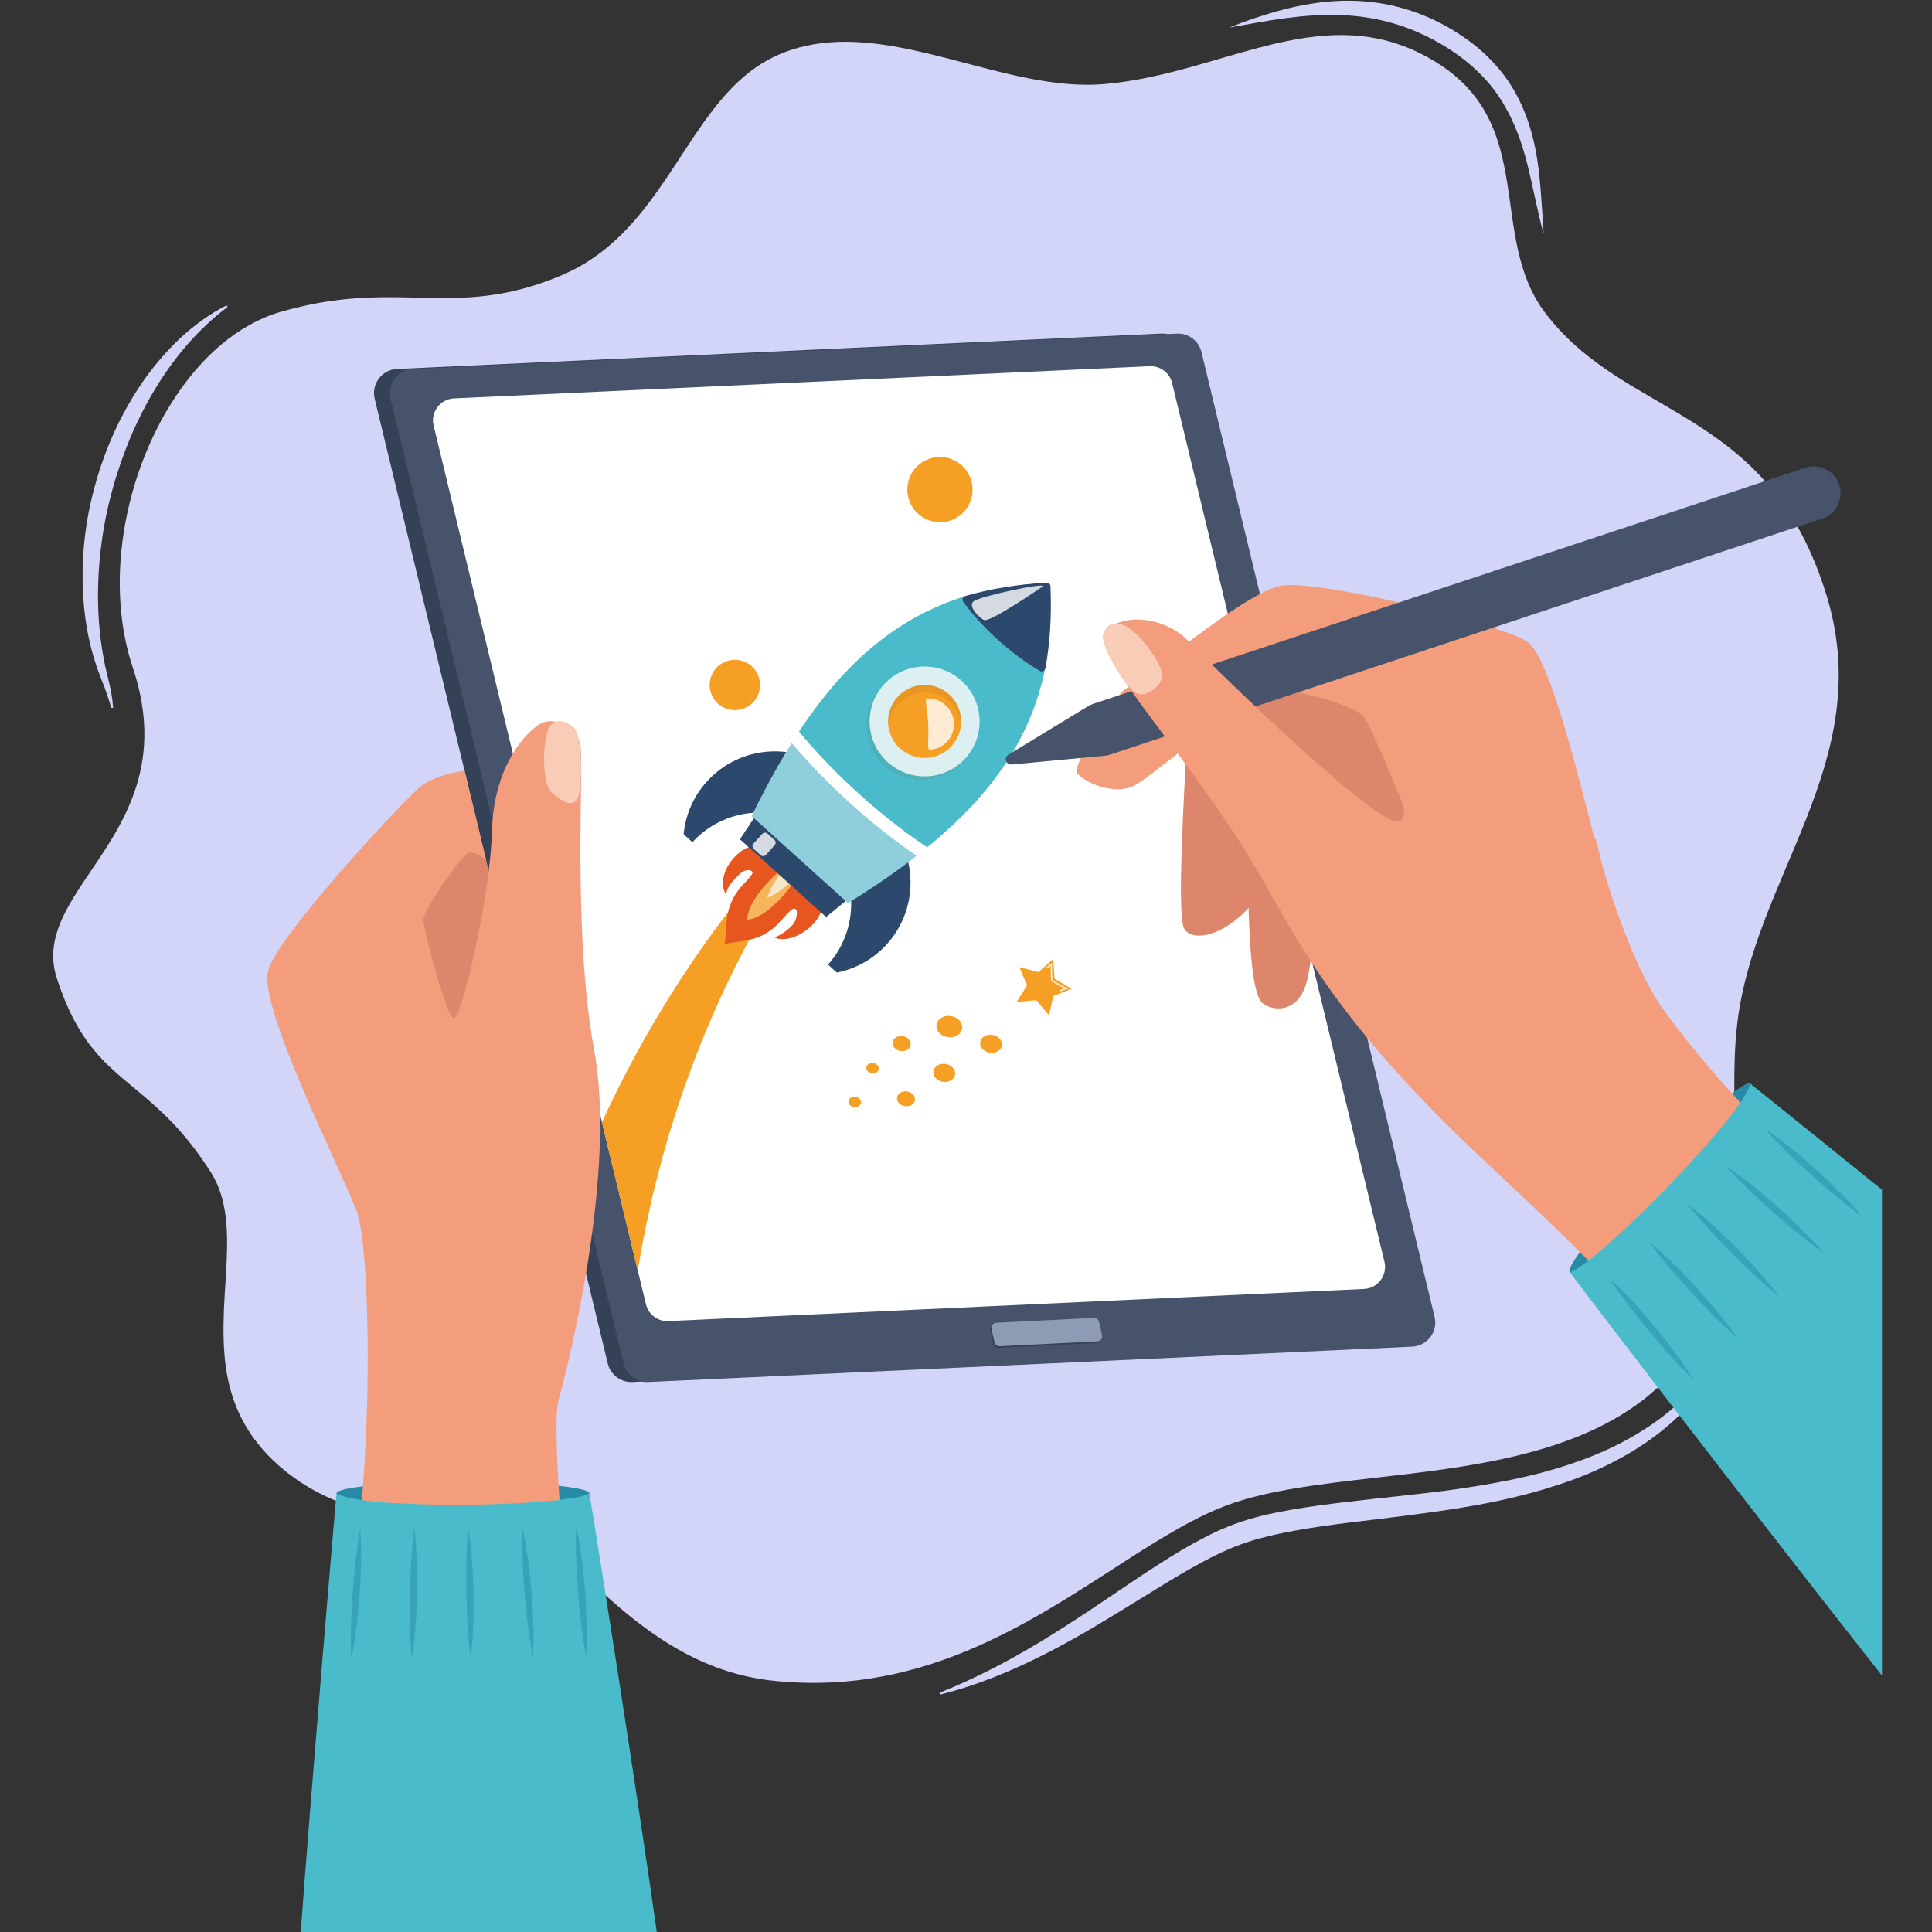 <svg xmlns="http://www.w3.org/2000/svg" xmlns:xlink="http://www.w3.org/1999/xlink" width="500" zoomAndPan="magnify" viewBox="0 0 375 375" height="500" preserveAspectRatio="xMidYMid meet" version="1.0"><rect x="0" y="0" width="375" height="375" fill="#333333" stroke="none"/><defs><clipPath id="27e26665af"><path d="M 304 210 L 365.344 210 L 365.344 326 L 304 326 Z M 304 210 " clip-rule="nonzero"/></clipPath></defs><path fill="#d2d5f7" d="M 21.59 137.418 C 21.344 136.547 21.086 135.68 20.789 134.836 C 20.504 133.984 20.191 133.141 19.852 132.312 C 19.504 131.48 19.207 130.594 18.879 129.734 C 18.566 128.871 18.324 127.977 18.043 127.094 C 17.031 123.539 16.438 119.863 16.176 116.168 C 15.672 108.773 16.465 101.281 18.461 94.145 C 19.445 90.566 20.727 87.078 22.258 83.699 C 22.641 82.848 23.055 82.031 23.473 81.195 L 24.793 78.754 C 25.27 77.953 25.73 77.148 26.219 76.363 C 26.715 75.574 27.227 74.809 27.754 74.043 C 29.867 71 32.297 68.176 34.988 65.633 C 37.707 63.129 40.695 60.914 43.977 59.27 L 44.172 59.59 C 38.379 63.938 33.746 69.48 30.082 75.547 C 29.621 76.305 29.172 77.07 28.746 77.844 L 27.504 80.195 L 26.348 82.594 C 25.977 83.395 25.609 84.211 25.27 85.02 C 23.918 88.297 22.742 91.645 21.812 95.059 C 20.875 98.473 20.156 101.949 19.703 105.461 C 19.227 108.973 19.008 112.516 19.02 116.062 C 19.043 119.609 19.332 123.156 19.922 126.676 C 20.094 127.551 20.223 128.438 20.418 129.309 L 21.043 131.934 C 21.266 132.828 21.457 133.73 21.621 134.633 C 21.77 135.539 21.895 136.449 21.961 137.363 Z M 21.59 137.418 " fill-opacity="1" fill-rule="nonzero"/><path fill="#d2d5f7" d="M 337.098 258.074 C 335.762 261.484 334.008 264.762 331.879 267.793 C 331.348 268.551 330.801 269.297 330.219 270.02 L 329.344 271.105 C 329.047 271.461 328.742 271.816 328.43 272.156 C 327.195 273.547 325.859 274.852 324.477 276.094 C 321.699 278.586 318.605 280.723 315.367 282.566 C 312.117 284.398 308.723 285.973 305.223 287.242 C 301.723 288.512 298.164 289.578 294.566 290.449 C 290.965 291.336 287.34 292.039 283.695 292.637 C 276.422 293.82 269.137 294.656 261.918 295.531 C 258.309 295.984 254.719 296.473 251.195 297.121 C 249.438 297.445 247.684 297.801 245.965 298.234 C 244.246 298.66 242.555 299.133 240.938 299.73 C 237.68 300.914 234.492 302.539 231.375 304.301 C 228.246 306.051 225.164 307.977 222.062 309.883 C 218.965 311.812 215.844 313.723 212.684 315.598 C 209.531 317.484 206.309 319.266 203.035 320.945 C 196.48 324.297 189.617 327.141 182.488 328.914 L 182.375 328.551 C 189.164 325.848 195.602 322.484 201.812 318.746 C 203.359 317.801 204.91 316.852 206.43 315.867 C 207.953 314.887 209.48 313.906 211 312.898 C 214.039 310.898 217.027 308.82 220.082 306.797 C 223.117 304.762 226.199 302.754 229.395 300.852 C 231 299.906 232.633 299.008 234.309 298.156 C 235.145 297.73 235.996 297.324 236.863 296.934 L 238.191 296.383 L 238.859 296.105 C 239.051 296.027 239.297 295.941 239.52 295.855 C 241.328 295.184 243.152 294.656 244.977 294.195 C 246.809 293.75 248.641 293.387 250.473 293.066 C 254.137 292.422 257.793 291.953 261.434 291.52 C 268.719 290.641 275.973 290.016 283.145 288.98 C 290.301 287.922 297.414 286.617 304.227 284.367 C 307.629 283.242 310.973 281.934 314.16 280.309 C 314.957 279.914 315.742 279.473 316.523 279.039 C 316.914 278.82 317.305 278.594 317.688 278.367 L 318.824 277.656 C 319.578 277.168 320.336 276.691 321.059 276.172 C 321.793 275.664 322.508 275.121 323.211 274.57 C 328.84 270.133 333.477 264.41 336.75 257.902 Z M 337.098 258.074 " fill-opacity="1" fill-rule="nonzero"/><path fill="#d2d5f7" d="M 238.582 5.355 C 242.012 3.973 245.512 2.797 249.109 1.852 C 252.707 0.922 256.43 0.297 260.219 0.164 C 264.004 0.027 267.852 0.426 271.559 1.398 C 273.41 1.879 275.227 2.52 276.996 3.266 C 278.754 4.023 280.461 4.91 282.094 5.891 C 283.703 6.91 285.309 7.984 286.785 9.23 C 288.27 10.465 289.645 11.836 290.895 13.312 C 293.414 16.262 295.262 19.738 296.512 23.332 C 297.156 25.125 297.605 26.969 297.996 28.801 C 298.344 30.645 298.625 32.492 298.812 34.336 C 298.996 36.18 299.137 38.023 299.258 39.855 L 299.457 42.602 C 299.508 43.523 299.578 44.438 299.613 45.367 L 299.605 45.367 C 297.641 38.254 296.809 30.824 293.941 24.316 C 292.543 21.066 290.727 18.043 288.383 15.477 C 286.062 12.887 283.293 10.723 280.281 8.891 C 278.77 7.977 277.215 7.152 275.605 6.438 C 274.008 5.703 272.352 5.102 270.668 4.598 C 267.297 3.59 263.785 3.051 260.227 2.918 C 256.664 2.781 253.055 3.059 249.441 3.535 C 245.828 4.008 242.223 4.734 238.582 5.355 Z M 238.582 5.355 " fill-opacity="1" fill-rule="nonzero"/><path fill="#d2d5f7" d="M 336.77 203.961 C 336.629 206.848 336.613 209.824 336.645 212.844 C 336.645 212.945 336.645 213.043 336.652 213.148 L 336.652 213.156 C 336.656 214.277 336.672 215.406 336.688 216.551 C 336.691 216.676 336.691 216.805 336.691 216.938 L 336.691 216.977 C 336.691 217.082 336.699 217.195 336.699 217.301 C 336.699 217.352 336.699 217.395 336.707 217.441 C 336.715 217.691 336.715 217.945 336.723 218.203 L 336.723 218.23 C 336.73 218.629 336.734 219.027 336.742 219.43 C 336.758 220.922 336.777 222.418 336.785 223.93 C 336.793 224.363 336.793 224.793 336.793 225.227 C 336.793 225.703 336.785 226.164 336.785 226.641 C 336.785 226.852 336.777 227.059 336.777 227.262 C 336.766 228.148 336.75 229.043 336.73 229.93 C 336.73 229.93 336.73 229.93 336.73 229.938 C 336.699 230.934 336.656 231.926 336.609 232.918 C 336.566 233.605 336.523 234.309 336.473 234.996 C 336.41 235.922 336.332 236.836 336.23 237.758 C 336.125 238.785 335.996 239.824 335.848 240.852 C 335.301 244.625 334.465 248.344 333.172 251.957 C 332.746 253.141 332.285 254.305 331.758 255.461 C 331.211 256.668 330.609 257.867 329.934 259.043 C 328.906 260.859 327.719 262.629 326.355 264.352 C 326.129 264.645 325.895 264.926 325.652 265.219 C 325.355 265.578 325.051 265.949 324.73 266.305 C 324.477 266.586 324.219 266.871 323.949 267.156 C 323.062 268.098 322.141 268.992 321.18 269.836 C 320.102 270.801 318.98 271.703 317.824 272.539 C 317.441 272.809 317.055 273.078 316.672 273.348 C 316.262 273.633 315.836 273.91 315.41 274.18 C 315.246 274.277 315.082 274.379 314.918 274.484 C 314.672 274.641 314.414 274.789 314.16 274.945 C 313.828 275.152 313.484 275.344 313.137 275.535 C 312.891 275.676 312.641 275.816 312.387 275.953 C 312.223 276.047 312.066 276.125 311.902 276.207 C 311.492 276.438 311.066 276.648 310.645 276.863 C 309.922 277.223 309.191 277.57 308.438 277.898 C 306.359 278.832 304.207 279.656 302.008 280.395 C 299.246 281.316 296.398 282.098 293.5 282.766 C 291.023 283.34 288.504 283.844 285.977 284.277 C 284.266 284.574 282.555 284.844 280.836 285.094 C 276.102 285.789 271.352 286.328 266.738 286.852 C 261.234 287.492 255.91 288.109 250.984 288.953 C 250.594 289.016 250.211 289.078 249.824 289.152 C 246.789 289.695 243.914 290.344 241.25 291.137 C 240.625 291.32 240.008 291.52 239.41 291.719 C 238.863 291.91 238.316 292.109 237.766 292.324 C 237.027 292.598 236.273 292.91 235.527 293.238 C 235.168 293.387 234.812 293.551 234.457 293.719 C 233.262 294.273 232.051 294.879 230.836 295.523 C 230.227 295.844 229.605 296.176 228.996 296.531 C 228.742 296.672 228.48 296.82 228.23 296.965 C 222.074 300.469 215.645 304.883 208.691 309.223 C 202.695 312.969 196.312 316.676 189.398 319.691 C 177.832 324.75 164.777 327.891 149.562 326.168 C 146.367 325.805 143.359 325.098 140.512 324.145 C 137.117 323.012 133.973 321.512 131.035 319.805 C 125.609 316.641 120.91 312.723 116.785 308.969 C 112.66 305.223 109.105 301.645 105.938 299.148 C 105.547 298.836 105.164 298.539 104.781 298.262 C 103.863 297.594 102.836 297.078 101.719 296.672 C 101.23 296.488 100.719 296.332 100.195 296.191 C 98.625 295.77 96.898 295.516 95.055 295.352 C 94.215 295.281 93.344 295.227 92.449 295.176 C 92.449 295.176 92.449 295.176 92.441 295.176 C 91.391 295.117 90.305 295.082 89.199 295.039 C 85.23 294.914 80.914 294.812 76.445 294.195 C 75.98 294.133 75.512 294.062 75.035 293.988 C 74.254 293.863 73.465 293.715 72.676 293.551 L 72.656 293.551 C 72.484 293.516 72.316 293.48 72.137 293.438 C 68.73 292.684 65.273 291.535 61.859 289.754 L 61.852 289.754 C 60.773 289.195 59.699 288.57 58.629 287.875 C 58.094 287.531 57.578 287.18 57.051 286.797 C 56.691 286.539 56.32 286.262 55.957 285.98 C 55.832 285.879 55.703 285.789 55.582 285.688 C 55.027 285.25 54.496 284.809 53.992 284.355 C 53.273 283.715 52.609 283.07 51.977 282.418 C 51.371 281.793 50.812 281.16 50.293 280.508 C 49.258 279.246 48.371 277.945 47.609 276.633 C 47.289 276.09 47 275.535 46.723 274.98 C 44.18 269.828 43.449 264.402 43.387 259 C 43.379 258.918 43.379 258.824 43.379 258.73 C 43.371 258.371 43.371 258 43.379 257.633 C 43.387 256.688 43.406 255.746 43.441 254.809 C 43.457 254.453 43.473 254.098 43.484 253.75 C 43.586 251.551 43.734 249.375 43.867 247.238 C 43.883 246.934 43.902 246.633 43.918 246.328 C 43.988 244.945 44.047 243.59 44.074 242.25 L 44.074 242.242 C 44.082 241.598 44.082 240.957 44.074 240.328 C 44.055 239.062 43.98 237.82 43.855 236.617 C 43.492 233.309 42.648 230.23 40.906 227.504 C 30.664 211.434 21.754 210.859 15.031 199.164 C 14.91 198.965 14.805 198.762 14.691 198.555 C 13.449 196.305 12.289 193.652 11.211 190.43 C 11.156 190.262 11.098 190.09 11.043 189.914 C 9.926 186.492 10.203 183.32 11.297 180.207 C 11.738 178.965 12.305 177.73 12.965 176.488 C 13.121 176.191 13.293 175.891 13.453 175.602 C 15.543 171.918 18.367 168.164 20.973 164 C 21.156 163.707 21.328 163.426 21.512 163.133 C 23.23 160.316 24.812 157.316 25.992 154.016 C 28.379 147.348 29.086 139.492 25.781 129.594 C 21.312 116.227 23.02 100.188 28.77 86.828 C 28.91 86.488 29.059 86.152 29.215 85.812 C 29.379 85.457 29.543 85.109 29.707 84.762 C 29.824 84.492 29.953 84.238 30.082 83.977 C 30.43 83.258 30.793 82.551 31.168 81.848 C 31.531 81.152 31.922 80.477 32.312 79.805 C 33.824 77.223 35.5 74.809 37.324 72.602 C 37.449 72.438 37.586 72.281 37.719 72.121 C 39.07 70.523 40.488 69.047 41.988 67.711 C 42.312 67.422 42.648 67.133 42.98 66.855 C 46.461 63.93 50.293 61.758 54.375 60.566 C 58.648 59.324 62.488 58.594 66.039 58.184 C 81.766 56.359 91.867 60.695 109.055 53.41 C 113.156 51.668 116.578 49.293 119.555 46.531 C 132.176 34.867 136.906 16.348 151.734 10.352 C 168.184 3.703 186.898 13.73 204.555 16.008 C 207.828 16.434 211.07 16.59 214.258 16.32 C 221.734 15.695 228.805 13.707 235.664 11.715 L 238.496 10.891 L 238.504 10.891 C 240.398 10.34 242.281 9.805 244.148 9.309 C 246.062 8.805 247.961 8.344 249.848 7.961 C 259.488 6.004 268.945 6.012 278.754 12.078 C 298.508 24.301 288.695 45.824 299.883 60.676 C 302.043 63.539 304.441 65.969 306.984 68.109 C 310.93 71.43 315.254 74.086 319.668 76.66 C 320.012 76.859 320.352 77.059 320.699 77.262 C 321.324 77.625 321.961 77.996 322.586 78.363 C 322.887 78.539 323.184 78.711 323.473 78.883 C 334.848 85.531 346.293 92.91 353.105 111.344 C 353.652 112.812 354.172 114.352 354.656 115.961 C 364.258 148.113 340.035 170.586 337.098 199.633 C 336.941 201.039 336.844 202.492 336.77 203.961 Z M 336.77 203.961 " fill-opacity="1" fill-rule="nonzero"/><path fill="#dd866b" d="M 98.773 158.336 C 92.77 156.727 77.25 162.438 75.887 172.508 C 74.523 182.574 81.523 215.363 88.699 213.824 C 95.863 212.293 108.336 160.898 98.773 158.336 Z M 98.773 158.336 " fill-opacity="1" fill-rule="nonzero"/><path fill="#344156" d="M 271.012 261.387 L 122.75 268.246 C 120.5 268.355 118.496 266.848 117.965 264.656 L 72.727 77.406 C 72.031 74.539 74.125 71.75 77.078 71.617 L 225.34 64.754 C 227.59 64.648 229.594 66.152 230.125 68.344 L 275.371 255.602 C 276.059 258.461 273.965 261.25 271.012 261.387 Z M 271.012 261.387 " fill-opacity="1" fill-rule="nonzero"/><path fill="#47536b" d="M 274.098 261.387 L 125.836 268.246 C 123.586 268.355 121.586 266.848 121.051 264.656 L 75.809 77.406 C 75.113 74.539 77.207 71.75 80.16 71.617 L 228.422 64.754 C 230.672 64.648 232.676 66.152 233.207 68.344 L 278.449 255.602 C 279.141 258.461 277.043 261.25 274.098 261.387 Z M 274.098 261.387 " fill-opacity="1" fill-rule="nonzero"/><path fill="#ffffff" d="M 264.762 250.184 L 129.734 256.426 C 127.684 256.52 125.859 255.148 125.375 253.156 L 123.793 246.598 L 122.527 241.383 L 116.836 217.812 L 115.559 212.531 L 84.164 82.605 C 83.531 79.996 85.441 77.453 88.125 77.328 L 223.152 71.082 C 225.199 70.992 227.023 72.359 227.508 74.355 L 268.719 244.902 C 269.355 247.516 267.441 250.062 264.762 250.184 Z M 264.762 250.184 " fill-opacity="1" fill-rule="nonzero"/><path fill="#344156" d="M 212.789 260.664 L 193.848 261.613 C 193.371 261.633 192.941 261.316 192.832 260.848 L 192.238 258.27 C 192.094 257.668 192.535 257.086 193.152 257.059 L 212.094 256.105 C 212.57 256.086 213.004 256.406 213.109 256.875 L 213.703 259.449 C 213.848 260.051 213.406 260.633 212.789 260.664 Z M 212.789 260.664 " fill-opacity="1" fill-rule="nonzero"/><path fill="#8d9cb4" d="M 212.996 260.355 L 194.055 261.309 C 193.578 261.328 193.145 261.012 193.039 260.543 L 192.441 257.965 C 192.301 257.363 192.742 256.781 193.359 256.754 L 212.301 255.801 C 212.773 255.781 213.207 256.102 213.316 256.566 L 213.91 259.145 C 214.055 259.738 213.613 260.32 212.996 260.355 Z M 212.996 260.355 " fill-opacity="1" fill-rule="nonzero"/><path fill="#268ba7" d="M 114.398 289.859 C 114.398 289.934 114.359 290.008 114.281 290.078 C 114.203 290.152 114.086 290.227 113.93 290.297 C 113.773 290.367 113.578 290.438 113.344 290.508 C 113.109 290.578 112.84 290.648 112.531 290.715 C 112.223 290.785 111.883 290.848 111.504 290.914 C 111.125 290.98 110.711 291.043 110.266 291.102 C 109.816 291.164 109.34 291.223 108.828 291.277 C 108.32 291.336 107.781 291.391 107.211 291.441 C 106.645 291.492 106.047 291.543 105.426 291.59 C 104.805 291.633 104.16 291.68 103.492 291.719 C 102.824 291.758 102.137 291.797 101.426 291.832 C 100.719 291.867 99.992 291.898 99.25 291.926 C 98.508 291.953 97.75 291.977 96.98 292 C 96.211 292.02 95.434 292.039 94.645 292.051 C 93.855 292.066 93.062 292.078 92.262 292.086 C 91.465 292.094 90.66 292.094 89.859 292.094 C 89.055 292.094 88.254 292.094 87.453 292.086 C 86.652 292.078 85.859 292.066 85.07 292.051 C 84.281 292.039 83.504 292.02 82.734 292 C 81.965 291.977 81.207 291.953 80.465 291.926 C 79.723 291.898 78.996 291.867 78.289 291.832 C 77.578 291.797 76.891 291.758 76.223 291.719 C 75.555 291.68 74.91 291.633 74.289 291.59 C 73.668 291.543 73.07 291.492 72.504 291.441 C 71.934 291.391 71.395 291.336 70.887 291.277 C 70.375 291.223 69.898 291.164 69.453 291.102 C 69.004 291.043 68.594 290.98 68.215 290.914 C 67.836 290.848 67.492 290.785 67.184 290.715 C 66.875 290.648 66.605 290.578 66.371 290.508 C 66.141 290.438 65.945 290.367 65.785 290.297 C 65.629 290.227 65.512 290.152 65.434 290.078 C 65.355 290.008 65.316 289.934 65.316 289.859 C 65.316 289.789 65.355 289.715 65.434 289.641 C 65.512 289.57 65.629 289.496 65.785 289.426 C 65.945 289.352 66.141 289.281 66.371 289.211 C 66.605 289.141 66.875 289.074 67.184 289.004 C 67.492 288.938 67.836 288.871 68.215 288.809 C 68.594 288.742 69.004 288.68 69.453 288.617 C 69.898 288.559 70.375 288.5 70.887 288.441 C 71.395 288.387 71.934 288.332 72.504 288.281 C 73.07 288.227 73.668 288.18 74.289 288.133 C 74.91 288.086 75.555 288.043 76.223 288.004 C 76.891 287.961 77.578 287.922 78.289 287.891 C 78.996 287.855 79.723 287.824 80.465 287.797 C 81.207 287.766 81.965 287.742 82.734 287.723 C 83.504 287.699 84.281 287.684 85.07 287.668 C 85.859 287.652 86.652 287.645 87.453 287.637 C 88.254 287.629 89.055 287.625 89.859 287.625 C 90.66 287.625 91.465 287.629 92.262 287.637 C 93.062 287.645 93.855 287.652 94.645 287.668 C 95.434 287.684 96.211 287.699 96.98 287.723 C 97.75 287.742 98.508 287.766 99.25 287.797 C 99.992 287.824 100.719 287.855 101.426 287.891 C 102.137 287.922 102.824 287.961 103.492 288.004 C 104.16 288.043 104.805 288.086 105.426 288.133 C 106.047 288.18 106.645 288.227 107.211 288.281 C 107.781 288.332 108.32 288.387 108.828 288.441 C 109.34 288.5 109.816 288.559 110.266 288.617 C 110.711 288.68 111.125 288.742 111.504 288.809 C 111.883 288.871 112.223 288.938 112.531 289.004 C 112.84 289.074 113.109 289.141 113.344 289.211 C 113.578 289.281 113.773 289.352 113.93 289.426 C 114.086 289.496 114.203 289.57 114.281 289.641 C 114.359 289.715 114.398 289.789 114.398 289.859 Z M 114.398 289.859 " fill-opacity="1" fill-rule="nonzero"/><path fill="#f39d7c" d="M 117.402 351.43 C 112.285 339.332 106.414 278.715 108.414 271.695 C 110.418 264.68 119.676 227.547 115.344 203.926 C 111.012 180.305 113.449 148.02 112.605 144.367 C 111.766 140.711 107.57 139.387 105.363 140.238 C 103.156 141.094 95.887 147.617 95.5 161.125 C 95.117 174.637 89.469 197.988 88.055 197.652 C 86.641 197.32 82.254 180.633 82.176 178.68 C 82.098 176.734 89.559 166.035 90.914 165.559 C 92.266 165.086 94.367 166.953 94.367 166.953 L 90.172 149.602 C 90.172 149.602 84.738 150.262 81.699 152.625 C 78.664 154.988 54.07 181.32 52.066 188.336 C 50.066 195.355 65.918 226.375 69.207 235.02 C 72.492 243.66 72.637 298.402 65.438 318.652 C 58.23 338.918 117.402 351.43 117.402 351.43 Z M 117.402 351.43 " fill-opacity="1" fill-rule="nonzero"/><path fill="#f9ccb7" d="M 106.711 141.012 C 105.18 143.301 105.172 152.277 107.051 153.816 C 109.105 155.5 110.836 156.742 112.008 155.188 C 113.031 153.816 113.199 142.891 111.41 141.273 C 109.082 139.156 107.398 139.98 106.711 141.012 Z M 106.711 141.012 " fill-opacity="1" fill-rule="nonzero"/><path fill="#4abbca" d="M 127.484 375.02 L 58.371 375.02 C 60.281 348.797 64.996 293.004 65.316 289.859 C 69.824 293.074 110.055 292.551 114.398 289.859 C 116.613 303.191 123.664 348.051 127.484 375.02 Z M 127.484 375.02 " fill-opacity="1" fill-rule="nonzero"/><path fill="#268ba7" d="M 69.914 296.707 C 70.102 298.828 70.121 300.949 70.094 303.059 C 70.07 305.172 69.965 307.281 69.816 309.387 C 69.668 311.496 69.469 313.594 69.207 315.688 C 68.941 317.789 68.637 319.875 68.184 321.961 C 68.062 319.832 68.078 317.719 68.133 315.609 C 68.184 313.496 68.297 311.395 68.445 309.289 C 68.594 307.188 68.781 305.086 69.027 302.988 C 69.262 300.895 69.539 298.801 69.914 296.707 Z M 69.914 296.707 " fill-opacity="0.5" fill-rule="nonzero"/><path fill="#268ba7" d="M 80.395 296.594 C 80.684 298.703 80.812 300.816 80.891 302.93 C 80.977 305.043 80.977 307.152 80.934 309.266 C 80.891 311.375 80.801 313.488 80.645 315.598 C 80.488 317.703 80.289 319.812 79.941 321.91 C 79.711 319.797 79.621 317.684 79.57 315.566 C 79.516 313.453 79.52 311.348 79.562 309.238 C 79.605 307.133 79.684 305.023 79.828 302.918 C 79.945 300.809 80.117 298.703 80.395 296.594 Z M 80.395 296.594 " fill-opacity="0.5" fill-rule="nonzero"/><path fill="#268ba7" d="M 90.867 296.473 C 91.242 298.566 91.449 300.68 91.605 302.789 C 91.766 304.895 91.852 307.012 91.887 309.117 C 91.922 311.227 91.918 313.34 91.84 315.453 C 91.766 317.57 91.641 319.676 91.379 321.789 C 91.07 319.684 90.895 317.574 90.766 315.469 C 90.633 313.359 90.555 311.254 90.52 309.145 C 90.484 307.039 90.484 304.93 90.539 302.816 C 90.582 300.703 90.676 298.594 90.867 296.473 Z M 90.867 296.473 " fill-opacity="0.5" fill-rule="nonzero"/><path fill="#268ba7" d="M 101.336 296.359 C 101.84 298.434 102.184 300.52 102.473 302.609 C 102.77 304.703 102.984 306.805 103.16 308.91 C 103.332 311.02 103.461 313.125 103.516 315.234 C 103.582 317.348 103.586 319.465 103.461 321.586 C 103.02 319.5 102.715 317.414 102.453 315.312 C 102.184 313.219 101.977 311.117 101.797 309.02 C 101.629 306.918 101.492 304.812 101.414 302.703 C 101.324 300.598 101.281 298.488 101.336 296.359 Z M 101.336 296.359 " fill-opacity="0.5" fill-rule="nonzero"/><path fill="#268ba7" d="M 111.816 296.246 C 112.305 298.316 112.641 300.41 112.91 302.504 C 113.191 304.598 113.398 306.707 113.555 308.805 C 113.711 310.914 113.824 313.02 113.867 315.137 C 113.918 317.25 113.91 319.363 113.77 321.484 C 113.344 319.398 113.043 317.305 112.797 315.207 C 112.539 313.113 112.34 311.012 112.184 308.906 C 112.027 306.805 111.906 304.695 111.844 302.59 C 111.773 300.484 111.738 298.367 111.816 296.246 Z M 111.816 296.246 " fill-opacity="0.5" fill-rule="nonzero"/><path fill="#f59f25" d="M 197.328 194.488 L 201.141 194.133 L 203.594 197.07 L 204.434 193.34 L 207.988 191.914 L 204.695 189.961 L 204.434 186.145 L 201.566 188.672 L 197.852 187.734 L 199.363 191.246 Z M 197.328 194.488 " fill-opacity="1" fill-rule="nonzero"/><path fill="#ffffff" d="M 205.746 192.43 L 205.66 192.168 L 206.605 191.855 L 204 190.438 L 203.914 187.48 L 203.297 187.969 L 203.129 187.754 L 204.176 186.91 L 204.277 190.266 L 207.309 191.922 Z M 205.746 192.43 " fill-opacity="0.8" fill-rule="nonzero"/><path fill="#f59f25" d="M 183.543 206.516 C 183.82 206.559 184.082 206.645 184.328 206.77 C 184.57 206.898 184.781 207.059 184.953 207.25 C 185.125 207.441 185.25 207.652 185.324 207.883 C 185.398 208.109 185.418 208.34 185.383 208.57 C 185.348 208.797 185.262 209.012 185.121 209.207 C 184.98 209.402 184.801 209.566 184.578 209.699 C 184.355 209.832 184.109 209.922 183.84 209.973 C 183.566 210.02 183.293 210.023 183.012 209.98 C 182.734 209.938 182.473 209.852 182.227 209.727 C 181.984 209.598 181.773 209.438 181.602 209.246 C 181.43 209.055 181.305 208.844 181.23 208.613 C 181.156 208.387 181.137 208.156 181.172 207.926 C 181.207 207.695 181.293 207.484 181.434 207.289 C 181.574 207.094 181.754 206.93 181.977 206.797 C 182.199 206.664 182.445 206.574 182.715 206.523 C 182.988 206.477 183.262 206.473 183.543 206.516 Z M 183.543 206.516 " fill-opacity="1" fill-rule="nonzero"/><path fill="#f59f25" d="M 192.617 200.867 C 192.898 200.91 193.16 200.996 193.406 201.121 C 193.648 201.25 193.859 201.41 194.031 201.602 C 194.203 201.793 194.328 202.004 194.402 202.234 C 194.477 202.461 194.496 202.691 194.461 202.922 C 194.426 203.152 194.336 203.363 194.199 203.559 C 194.059 203.754 193.879 203.922 193.656 204.051 C 193.434 204.184 193.188 204.273 192.914 204.324 C 192.645 204.371 192.367 204.375 192.09 204.332 C 191.809 204.289 191.547 204.203 191.305 204.078 C 191.059 203.949 190.852 203.789 190.68 203.598 C 190.504 203.406 190.383 203.195 190.309 202.965 C 190.234 202.738 190.215 202.508 190.25 202.277 C 190.285 202.051 190.371 201.836 190.512 201.641 C 190.648 201.445 190.832 201.281 191.051 201.148 C 191.273 201.016 191.523 200.926 191.793 200.875 C 192.062 200.828 192.34 200.824 192.617 200.867 Z M 192.617 200.867 " fill-opacity="1" fill-rule="nonzero"/><path fill="#f59f25" d="M 184.578 197.219 C 184.91 197.266 185.219 197.367 185.504 197.52 C 185.793 197.668 186.039 197.859 186.242 198.086 C 186.449 198.312 186.594 198.562 186.68 198.832 C 186.77 199.102 186.793 199.371 186.75 199.645 C 186.707 199.918 186.605 200.168 186.441 200.398 C 186.277 200.633 186.062 200.824 185.801 200.98 C 185.539 201.137 185.246 201.246 184.926 201.305 C 184.609 201.359 184.281 201.363 183.953 201.312 C 183.625 201.262 183.316 201.164 183.027 201.012 C 182.738 200.863 182.492 200.672 182.289 200.445 C 182.086 200.219 181.938 199.969 181.852 199.699 C 181.762 199.43 181.738 199.156 181.781 198.887 C 181.824 198.613 181.926 198.363 182.09 198.133 C 182.254 197.898 182.469 197.707 182.73 197.551 C 182.992 197.395 183.285 197.285 183.605 197.227 C 183.926 197.172 184.25 197.168 184.578 197.219 Z M 184.578 197.219 " fill-opacity="1" fill-rule="nonzero"/><path fill="#f59f25" d="M 176.07 211.848 C 176.301 211.883 176.52 211.953 176.719 212.059 C 176.922 212.164 177.094 212.297 177.238 212.457 C 177.379 212.613 177.48 212.789 177.543 212.977 C 177.605 213.164 177.621 213.355 177.594 213.543 C 177.562 213.734 177.492 213.91 177.375 214.07 C 177.262 214.234 177.113 214.371 176.93 214.48 C 176.746 214.59 176.539 214.664 176.316 214.703 C 176.094 214.742 175.863 214.746 175.633 214.711 C 175.402 214.676 175.188 214.605 174.984 214.5 C 174.781 214.395 174.609 214.262 174.469 214.102 C 174.324 213.945 174.223 213.77 174.16 213.582 C 174.098 213.395 174.082 213.203 174.113 213.012 C 174.141 212.824 174.211 212.648 174.328 212.484 C 174.441 212.324 174.594 212.188 174.777 212.078 C 174.961 211.969 175.164 211.895 175.387 211.855 C 175.613 211.816 175.84 211.812 176.07 211.848 Z M 176.07 211.848 " fill-opacity="1" fill-rule="nonzero"/><path fill="#f59f25" d="M 175.23 201.109 C 175.465 201.145 175.684 201.215 175.887 201.324 C 176.09 201.43 176.266 201.562 176.406 201.723 C 176.551 201.883 176.652 202.059 176.715 202.25 C 176.777 202.441 176.793 202.633 176.766 202.824 C 176.734 203.016 176.664 203.191 176.547 203.355 C 176.43 203.52 176.281 203.656 176.094 203.766 C 175.91 203.875 175.703 203.953 175.477 203.992 C 175.254 204.031 175.023 204.035 174.789 204 C 174.559 203.965 174.34 203.895 174.137 203.789 C 173.934 203.68 173.758 203.547 173.613 203.387 C 173.469 203.227 173.367 203.051 173.305 202.859 C 173.242 202.668 173.227 202.48 173.258 202.285 C 173.285 202.094 173.359 201.918 173.473 201.754 C 173.59 201.59 173.742 201.453 173.926 201.344 C 174.113 201.234 174.316 201.156 174.543 201.117 C 174.77 201.078 175 201.074 175.23 201.109 Z M 175.23 201.109 " fill-opacity="1" fill-rule="nonzero"/><path fill="#f59f25" d="M 169.516 206.344 C 169.676 206.371 169.824 206.418 169.965 206.492 C 170.105 206.566 170.223 206.656 170.324 206.766 C 170.422 206.879 170.492 207 170.535 207.129 C 170.578 207.262 170.59 207.395 170.57 207.527 C 170.547 207.656 170.5 207.781 170.418 207.895 C 170.34 208.004 170.234 208.102 170.109 208.176 C 169.98 208.254 169.84 208.305 169.684 208.332 C 169.527 208.359 169.371 208.363 169.211 208.336 C 169.051 208.312 168.898 208.266 168.758 208.191 C 168.621 208.117 168.5 208.027 168.402 207.914 C 168.301 207.805 168.23 207.684 168.188 207.551 C 168.145 207.422 168.133 207.289 168.156 207.156 C 168.176 207.023 168.227 206.902 168.305 206.789 C 168.387 206.676 168.488 206.582 168.617 206.508 C 168.742 206.43 168.887 206.379 169.039 206.352 C 169.195 206.324 169.355 206.32 169.516 206.344 Z M 169.516 206.344 " fill-opacity="1" fill-rule="nonzero"/><path fill="#f59f25" d="M 166.047 212.883 C 166.207 212.906 166.359 212.957 166.5 213.031 C 166.641 213.102 166.758 213.195 166.859 213.305 C 166.957 213.414 167.027 213.535 167.07 213.668 C 167.113 213.801 167.125 213.93 167.105 214.062 C 167.082 214.195 167.035 214.316 166.953 214.43 C 166.875 214.543 166.77 214.637 166.645 214.715 C 166.516 214.789 166.375 214.844 166.219 214.871 C 166.062 214.898 165.906 214.898 165.746 214.875 C 165.586 214.852 165.434 214.801 165.293 214.73 C 165.152 214.656 165.035 214.562 164.934 214.453 C 164.836 214.344 164.766 214.223 164.723 214.09 C 164.68 213.961 164.668 213.828 164.691 213.695 C 164.711 213.562 164.762 213.441 164.84 213.328 C 164.918 213.215 165.023 213.121 165.152 213.043 C 165.277 212.969 165.418 212.918 165.574 212.891 C 165.73 212.859 165.891 212.859 166.047 212.883 Z M 166.047 212.883 " fill-opacity="1" fill-rule="nonzero"/><path fill="#f59f25" d="M 147.523 132.949 C 147.523 133.27 147.492 133.59 147.43 133.902 C 147.367 134.219 147.277 134.523 147.152 134.82 C 147.031 135.117 146.879 135.398 146.699 135.664 C 146.523 135.934 146.32 136.18 146.094 136.406 C 145.867 136.633 145.617 136.836 145.352 137.016 C 145.086 137.191 144.801 137.344 144.504 137.465 C 144.211 137.59 143.902 137.68 143.59 137.746 C 143.273 137.809 142.953 137.84 142.633 137.84 C 142.312 137.84 141.996 137.809 141.68 137.746 C 141.363 137.68 141.059 137.59 140.762 137.465 C 140.465 137.344 140.184 137.191 139.918 137.016 C 139.648 136.836 139.402 136.633 139.176 136.406 C 138.949 136.18 138.746 135.934 138.566 135.664 C 138.387 135.398 138.238 135.117 138.113 134.82 C 137.992 134.523 137.898 134.219 137.836 133.902 C 137.773 133.59 137.742 133.27 137.742 132.949 C 137.742 132.629 137.773 132.309 137.836 131.996 C 137.898 131.68 137.992 131.375 138.113 131.078 C 138.238 130.781 138.387 130.5 138.566 130.234 C 138.746 129.965 138.949 129.719 139.176 129.492 C 139.402 129.266 139.648 129.062 139.918 128.883 C 140.184 128.707 140.465 128.555 140.762 128.434 C 141.059 128.309 141.363 128.219 141.68 128.156 C 141.996 128.094 142.312 128.059 142.633 128.059 C 142.953 128.059 143.273 128.094 143.59 128.156 C 143.902 128.219 144.211 128.309 144.504 128.434 C 144.801 128.555 145.086 128.707 145.352 128.883 C 145.617 129.062 145.867 129.266 146.094 129.492 C 146.32 129.719 146.523 129.965 146.699 130.234 C 146.879 130.5 147.031 130.781 147.152 131.078 C 147.277 131.375 147.367 131.68 147.43 131.996 C 147.492 132.309 147.523 132.629 147.523 132.949 Z M 147.523 132.949 " fill-opacity="1" fill-rule="nonzero"/><path fill="#f59f25" d="M 188.773 95.031 C 188.773 95.445 188.73 95.859 188.652 96.266 C 188.57 96.672 188.449 97.07 188.289 97.453 C 188.133 97.836 187.938 98.203 187.703 98.547 C 187.473 98.895 187.211 99.211 186.918 99.508 C 186.625 99.801 186.305 100.062 185.957 100.293 C 185.613 100.523 185.246 100.719 184.863 100.879 C 184.48 101.039 184.082 101.156 183.676 101.238 C 183.266 101.32 182.855 101.359 182.441 101.359 C 182.023 101.359 181.613 101.32 181.203 101.238 C 180.797 101.156 180.402 101.039 180.016 100.879 C 179.633 100.719 179.266 100.523 178.922 100.293 C 178.574 100.062 178.254 99.801 177.961 99.508 C 177.668 99.211 177.406 98.895 177.176 98.547 C 176.941 98.203 176.75 97.836 176.59 97.453 C 176.43 97.07 176.309 96.672 176.23 96.266 C 176.148 95.859 176.105 95.445 176.105 95.031 C 176.105 94.613 176.148 94.203 176.23 93.797 C 176.309 93.387 176.43 92.992 176.59 92.609 C 176.75 92.227 176.941 91.859 177.176 91.516 C 177.406 91.168 177.668 90.848 177.961 90.555 C 178.254 90.262 178.574 90 178.922 89.77 C 179.266 89.539 179.633 89.344 180.016 89.184 C 180.402 89.023 180.797 88.902 181.203 88.824 C 181.613 88.742 182.023 88.703 182.441 88.703 C 182.855 88.703 183.266 88.742 183.676 88.824 C 184.082 88.902 184.48 89.023 184.863 89.184 C 185.246 89.344 185.613 89.539 185.957 89.77 C 186.305 90 186.625 90.262 186.918 90.555 C 187.211 90.848 187.473 91.168 187.703 91.516 C 187.938 91.859 188.133 92.227 188.289 92.609 C 188.449 92.992 188.57 93.387 188.652 93.797 C 188.73 94.203 188.773 94.613 188.773 95.031 Z M 188.773 95.031 " fill-opacity="1" fill-rule="nonzero"/><path fill="#f59f25" d="M 158.984 160.891 C 152.586 169.613 147.035 178.863 142.32 188.457 C 138.672 195.852 135.508 203.445 132.793 211.164 C 131.438 215.016 130.219 218.918 129.09 222.836 C 128.945 223.324 128.789 223.809 128.668 224.305 L 128.285 225.781 L 127.52 228.73 C 127.266 229.719 126.988 230.691 126.766 231.684 L 126.105 234.656 C 125.207 238.625 124.43 242.617 123.793 246.613 L 122.527 241.398 L 116.836 217.828 C 118.59 214.031 120.426 210.277 122.387 206.594 C 126.434 198.973 130.906 191.621 135.805 184.598 C 142.266 175.297 149.512 166.598 157.441 158.68 C 157.473 158.855 157.52 159.027 157.605 159.188 C 157.961 159.883 158.422 160.418 158.984 160.891 Z M 158.984 160.891 " fill-opacity="1" fill-rule="nonzero"/><path fill="#e8561f" d="M 154.676 161.461 C 152.699 163.645 146.938 162.758 143.57 165.441 C 141.137 167.379 139.281 170.938 140.945 173.727 C 141.035 171.934 142.789 170.477 143.352 169.867 C 144.48 168.613 145.715 168.746 146.043 169.23 C 146.297 169.605 145.02 170.832 143.91 172.059 C 140.406 175.941 141.059 180.441 140.676 183.285 C 143.324 182.414 147.512 183.18 151.254 179.043 C 153.879 176.133 154.035 176.152 154.488 176.5 C 154.945 176.848 154.59 178.707 153.859 179.512 C 153.125 180.32 151.801 181.41 150.324 181.957 C 152.203 182.895 155.633 181.797 158.004 179.176 C 161.531 175.273 158.02 171.09 161.305 167.449 C 157.352 163.879 154.676 161.461 154.676 161.461 Z M 154.676 161.461 " fill-opacity="1" fill-rule="nonzero"/><path fill="#f6b45b" d="M 145.039 178.566 C 149.734 177.773 153.914 171.945 157.414 166.164 C 160.914 160.379 158.777 163.941 156.352 165.207 C 153.922 166.461 145.141 173.445 145.039 178.566 Z M 145.039 178.566 " fill-opacity="1" fill-rule="nonzero"/><path fill="#f6e7c7" d="M 148.961 174.246 C 152.957 172.82 157.324 167.164 161.129 161.656 C 164.934 156.152 162.605 159.535 160.402 161.004 C 158.211 162.469 149.859 169.84 148.961 174.246 Z M 148.961 174.246 " fill-opacity="1" fill-rule="nonzero"/><path fill="#2d486d" d="M 176.469 168.266 C 176.227 166.875 175.816 165.504 175.242 164.191 L 164.684 171.109 C 165.848 175.777 165.098 180.844 162.379 185.059 C 161.902 185.797 161.328 186.551 160.723 187.23 L 162.305 188.664 L 162.426 188.777 C 162.652 188.734 162.883 188.684 163.109 188.629 C 166.48 187.82 169.648 186.023 172.145 183.266 C 175.965 179.027 177.379 173.473 176.469 168.266 Z M 176.469 168.266 " fill-opacity="1" fill-rule="nonzero"/><path fill="#2d486d" d="M 151.68 145.883 C 146.402 145.508 141.016 147.473 137.203 151.695 C 134.703 154.457 133.234 157.789 132.773 161.227 C 132.738 161.461 132.715 161.688 132.695 161.922 L 132.816 162.035 L 134.398 163.469 C 135.016 162.801 135.703 162.156 136.395 161.602 C 140.305 158.465 145.273 157.211 150.039 157.891 L 155.852 146.695 C 154.488 146.254 153.086 145.984 151.68 145.883 Z M 151.68 145.883 " fill-opacity="1" fill-rule="nonzero"/><path fill="#2d486d" d="M 146.391 158.715 L 143.629 162.906 L 160.34 177.992 L 164.23 174.82 Z M 146.391 158.715 " fill-opacity="1" fill-rule="nonzero"/><path fill="#8fcfdb" d="M 153.688 144.195 C 151.023 148.434 148.441 153.156 145.891 158.402 L 164.598 175.289 C 169.562 172.223 174 169.172 177.953 166.094 C 173.688 163.199 169.328 159.77 165.098 155.945 C 160.863 152.121 157.004 148.141 153.688 144.195 Z M 153.688 144.195 " fill-opacity="1" fill-rule="nonzero"/><path fill="#4abbca" d="M 202.793 130.105 C 200.023 128.637 196.973 126.457 194.09 123.852 C 191.199 121.242 188.73 118.453 186.984 115.836 C 174.332 119.879 164.223 128.18 155.078 142.016 C 158.422 146.07 162.371 150.176 166.734 154.117 C 171.094 158.055 175.59 161.566 179.953 164.48 C 192.812 153.988 200.055 143.098 202.793 130.105 Z M 202.793 130.105 " fill-opacity="1" fill-rule="nonzero"/><path fill="#ffffff" d="M 155.086 142.023 C 154.617 142.734 154.148 143.457 153.688 144.195 C 157.004 148.148 160.859 152.129 165.09 155.953 C 169.32 159.777 173.68 163.203 177.945 166.102 C 178.633 165.566 179.309 165.027 179.961 164.488 C 175.59 161.574 171.102 158.066 166.742 154.121 C 162.379 150.176 158.43 146.074 155.086 142.023 Z M 155.086 142.023 " fill-opacity="0.8" fill-rule="nonzero"/><path fill="#7f4621" d="M 185.98 132.828 C 186.5 133.297 186.973 133.812 187.391 134.375 C 187.809 134.934 188.168 135.531 188.469 136.164 C 188.77 136.797 189.004 137.453 189.176 138.133 C 189.348 138.812 189.449 139.5 189.484 140.199 C 189.523 140.898 189.488 141.594 189.387 142.289 C 189.285 142.98 189.117 143.656 188.883 144.316 C 188.648 144.977 188.352 145.605 187.992 146.207 C 187.633 146.809 187.219 147.371 186.746 147.891 C 186.277 148.41 185.762 148.879 185.199 149.297 C 184.637 149.715 184.039 150.074 183.406 150.375 C 182.773 150.676 182.117 150.91 181.441 151.082 C 180.762 151.254 180.07 151.355 179.371 151.391 C 178.672 151.426 177.977 151.395 177.281 151.293 C 176.59 151.191 175.91 151.023 175.25 150.789 C 174.594 150.555 173.961 150.258 173.359 149.898 C 172.758 149.539 172.195 149.125 171.676 148.656 C 171.156 148.188 170.688 147.672 170.27 147.109 C 169.852 146.547 169.492 145.949 169.191 145.316 C 168.891 144.684 168.656 144.027 168.484 143.352 C 168.312 142.672 168.207 141.98 168.172 141.281 C 168.137 140.582 168.172 139.887 168.273 139.195 C 168.375 138.5 168.543 137.824 168.777 137.164 C 169.012 136.504 169.309 135.875 169.668 135.273 C 170.027 134.672 170.441 134.113 170.91 133.594 C 171.379 133.074 171.898 132.605 172.457 132.188 C 173.02 131.77 173.617 131.41 174.25 131.109 C 174.883 130.809 175.539 130.57 176.219 130.398 C 176.898 130.23 177.59 130.125 178.289 130.09 C 178.988 130.055 179.684 130.086 180.379 130.188 C 181.07 130.289 181.746 130.457 182.406 130.695 C 183.066 130.93 183.699 131.227 184.301 131.586 C 184.902 131.941 185.461 132.355 185.98 132.828 Z M 185.98 132.828 " fill-opacity="0.1" fill-rule="nonzero"/><path fill="#ffffff" d="M 186.617 132.117 C 187.141 132.586 187.609 133.102 188.027 133.664 C 188.445 134.227 188.805 134.824 189.105 135.457 C 189.406 136.09 189.641 136.742 189.812 137.422 C 189.984 138.102 190.086 138.793 190.125 139.492 C 190.16 140.191 190.125 140.887 190.023 141.578 C 189.922 142.273 189.754 142.949 189.52 143.609 C 189.285 144.266 188.988 144.898 188.629 145.5 C 188.27 146.102 187.855 146.66 187.387 147.18 C 186.914 147.699 186.398 148.168 185.836 148.586 C 185.277 149.004 184.68 149.363 184.047 149.664 C 183.414 149.965 182.758 150.203 182.078 150.371 C 181.398 150.543 180.707 150.648 180.008 150.684 C 179.309 150.719 178.613 150.684 177.918 150.582 C 177.227 150.48 176.551 150.312 175.891 150.078 C 175.23 149.844 174.598 149.547 173.996 149.188 C 173.395 148.828 172.836 148.414 172.316 147.945 C 171.793 147.477 171.324 146.961 170.906 146.398 C 170.488 145.836 170.129 145.242 169.828 144.609 C 169.527 143.977 169.293 143.32 169.121 142.641 C 168.949 141.961 168.848 141.273 168.809 140.574 C 168.773 139.875 168.809 139.18 168.91 138.484 C 169.012 137.793 169.18 137.117 169.414 136.457 C 169.648 135.797 169.945 135.168 170.305 134.566 C 170.664 133.965 171.078 133.402 171.547 132.883 C 172.02 132.363 172.535 131.895 173.098 131.477 C 173.656 131.059 174.254 130.699 174.887 130.398 C 175.52 130.098 176.176 129.863 176.855 129.691 C 177.535 129.52 178.227 129.418 178.926 129.383 C 179.625 129.344 180.32 129.379 181.016 129.48 C 181.707 129.582 182.383 129.75 183.043 129.984 C 183.703 130.219 184.336 130.516 184.938 130.875 C 185.539 131.234 186.098 131.648 186.617 132.117 Z M 186.617 132.117 " fill-opacity="0.8" fill-rule="nonzero"/><path fill="#f59f25" d="M 184.223 134.773 C 184.566 135.082 184.879 135.426 185.156 135.801 C 185.434 136.172 185.672 136.57 185.871 136.992 C 186.074 137.41 186.23 137.848 186.344 138.297 C 186.457 138.75 186.527 139.207 186.551 139.672 C 186.574 140.137 186.551 140.602 186.484 141.059 C 186.418 141.52 186.305 141.969 186.148 142.41 C 185.992 142.848 185.793 143.266 185.555 143.664 C 185.316 144.066 185.043 144.438 184.73 144.785 C 184.418 145.129 184.074 145.441 183.703 145.719 C 183.328 145.996 182.93 146.234 182.512 146.434 C 182.09 146.633 181.652 146.793 181.203 146.906 C 180.75 147.02 180.293 147.086 179.828 147.109 C 179.363 147.137 178.898 147.113 178.438 147.047 C 177.977 146.977 177.527 146.867 177.09 146.711 C 176.648 146.555 176.23 146.355 175.832 146.117 C 175.43 145.879 175.059 145.605 174.715 145.293 C 174.367 144.98 174.055 144.637 173.777 144.266 C 173.5 143.891 173.262 143.492 173.062 143.074 C 172.859 142.652 172.703 142.219 172.59 141.766 C 172.477 141.316 172.406 140.855 172.383 140.391 C 172.359 139.926 172.383 139.465 172.449 139.004 C 172.516 138.543 172.629 138.094 172.785 137.656 C 172.941 137.219 173.141 136.797 173.379 136.398 C 173.617 136 173.891 135.625 174.203 135.281 C 174.516 134.934 174.859 134.625 175.23 134.344 C 175.605 134.066 176.004 133.828 176.422 133.629 C 176.844 133.43 177.281 133.273 177.73 133.16 C 178.184 133.047 178.641 132.977 179.105 132.953 C 179.57 132.93 180.035 132.949 180.496 133.02 C 180.957 133.086 181.406 133.199 181.844 133.355 C 182.285 133.512 182.703 133.707 183.102 133.945 C 183.504 134.184 183.875 134.461 184.223 134.773 Z M 184.223 134.773 " fill-opacity="1" fill-rule="nonzero"/><path fill="#7f4621" d="M 186.551 140.414 C 186.309 138.859 185.555 137.379 184.301 136.242 C 181.391 133.617 176.91 133.844 174.281 136.754 C 173.148 138.008 172.543 139.562 172.465 141.129 C 172.145 139.094 172.723 136.938 174.211 135.285 C 176.84 132.375 181.324 132.148 184.23 134.773 C 185.875 136.262 186.664 138.355 186.551 140.414 Z M 186.551 140.414 " fill-opacity="0.1" fill-rule="nonzero"/><path fill="#2d486d" d="M 202.742 130.074 C 202.531 130.309 202.195 130.379 201.922 130.273 C 201.848 130.23 201.777 130.188 201.699 130.148 C 199.129 128.648 196.375 126.613 193.75 124.242 C 191.113 121.867 188.82 119.348 187.07 116.934 C 187.02 116.863 186.961 116.793 186.914 116.723 C 186.785 116.453 186.82 116.125 187.031 115.883 C 187.098 115.812 187.168 115.758 187.246 115.723 C 187.34 115.691 187.43 115.664 187.523 115.645 C 192.316 114.266 197.441 113.438 202.992 113.102 C 203.07 113.098 203.148 113.098 203.227 113.09 C 203.383 113.102 203.531 113.168 203.66 113.281 C 203.781 113.395 203.867 113.535 203.895 113.691 C 203.895 113.77 203.902 113.855 203.902 113.934 C 204.129 119.488 203.824 124.691 202.934 129.602 C 202.922 129.672 202.906 129.734 202.898 129.805 C 202.863 129.906 202.816 129.992 202.742 130.074 Z M 202.742 130.074 " fill-opacity="1" fill-rule="nonzero"/><path fill="#ffffff" d="M 179.914 135.566 C 179.402 135.598 180.027 137.801 180.168 140.555 C 180.309 143.309 179.906 145.566 180.422 145.543 C 183.18 145.402 185.301 143.059 185.16 140.309 C 185.016 137.555 182.668 135.434 179.914 135.566 Z M 179.914 135.566 " fill-opacity="0.8" fill-rule="nonzero"/><path fill="#ffffff" d="M 147.625 165.98 L 146.305 164.789 C 146 164.516 145.977 164.043 146.254 163.742 L 147.945 161.871 C 148.215 161.566 148.691 161.543 148.988 161.82 L 150.309 163.012 C 150.613 163.281 150.637 163.758 150.359 164.055 L 148.668 165.93 C 148.391 166.227 147.922 166.25 147.625 165.98 Z M 147.625 165.98 " fill-opacity="0.8" fill-rule="nonzero"/><path fill="#ffffff" d="M 202.238 113.934 C 203.957 112.777 190.371 115.672 189.012 116.699 C 187.656 117.73 190.449 120.219 191.059 120.367 C 192.363 120.695 201.883 114.176 202.238 113.934 Z M 202.238 113.934 " fill-opacity="0.8" fill-rule="nonzero"/><path fill="#dd866b" d="M 231.41 133.766 L 245.652 124.867 L 278.211 133.766 L 288.383 171.648 L 270.328 171.648 Z M 231.41 133.766 " fill-opacity="1" fill-rule="nonzero"/><path fill="#dd866b" d="M 230.387 143.176 C 229.879 153.598 228.352 177.75 229.879 180.289 C 231.402 182.832 237.254 181.816 242.344 176.227 C 242.598 184.109 243.102 193.262 245.141 194.781 C 247.18 196.305 252.262 196.816 253.789 189.949 C 255.312 183.078 256.328 165.035 256.328 165.035 Z M 230.387 143.176 " fill-opacity="1" fill-rule="nonzero"/><path fill="#f39d7c" d="M 209.027 150.035 C 210.488 151.867 216.402 154.613 220.469 152.32 C 224.539 150.035 243.367 133.512 247.688 133.766 C 252.012 134.02 262.441 136.816 264.48 138.852 C 266.516 140.891 276.945 167.832 276.945 167.832 C 276.945 167.832 312.301 173.168 309.758 163.766 C 307.219 154.355 301.113 127.918 296.531 124.613 C 291.953 121.305 256.086 112.406 248.711 113.68 C 241.336 114.949 220.52 133.09 218.719 133.551 C 216.914 134.02 208.012 148.766 209.027 150.035 Z M 209.027 150.035 " fill-opacity="1" fill-rule="nonzero"/><path fill="#47536b" d="M 350.41 90.793 L 212.215 136.605 C 212.031 136.668 211.852 136.73 211.684 136.809 C 211.566 136.867 211.449 136.922 211.34 136.988 L 210.965 137.215 L 195.742 146.473 C 195.324 146.707 195.113 147.219 195.27 147.695 C 195.426 148.168 195.898 148.453 196.375 148.391 L 214.125 146.723 L 214.562 146.68 C 214.691 146.664 214.82 146.645 214.941 146.617 C 215.125 146.574 215.309 146.523 215.488 146.465 L 353.684 100.656 C 356.406 99.758 357.891 96.812 356.984 94.086 C 356.082 91.371 353.137 89.887 350.41 90.793 Z M 350.41 90.793 " fill-opacity="1" fill-rule="nonzero"/><path fill="#268ba7" d="M 339.715 210.312 C 339.77 210.363 339.797 210.445 339.793 210.555 C 339.793 210.668 339.762 210.805 339.703 210.973 C 339.645 211.145 339.559 211.34 339.445 211.562 C 339.332 211.785 339.191 212.039 339.02 212.316 C 338.852 212.594 338.656 212.895 338.434 213.223 C 338.211 213.555 337.965 213.906 337.691 214.281 C 337.418 214.66 337.121 215.059 336.797 215.477 C 336.477 215.898 336.133 216.34 335.766 216.801 C 335.398 217.262 335.012 217.738 334.602 218.234 C 334.195 218.73 333.766 219.246 333.32 219.773 C 332.875 220.301 332.41 220.84 331.93 221.395 C 331.449 221.945 330.957 222.508 330.445 223.082 C 329.938 223.656 329.418 224.238 328.883 224.828 C 328.352 225.418 327.809 226.008 327.258 226.609 C 326.703 227.207 326.145 227.805 325.582 228.406 C 325.016 229.008 324.445 229.609 323.871 230.211 C 323.301 230.809 322.723 231.402 322.148 231.996 C 321.574 232.586 320.996 233.172 320.426 233.75 C 319.852 234.328 319.281 234.895 318.719 235.453 C 318.152 236.012 317.594 236.559 317.043 237.094 C 316.496 237.625 315.953 238.145 315.422 238.648 C 314.891 239.152 314.371 239.641 313.863 240.109 C 313.355 240.578 312.863 241.027 312.387 241.457 C 311.906 241.891 311.445 242.297 311.004 242.684 C 310.559 243.07 310.133 243.434 309.727 243.773 C 309.32 244.113 308.938 244.43 308.574 244.719 C 308.207 245.008 307.867 245.273 307.547 245.508 C 307.23 245.746 306.938 245.953 306.664 246.137 C 306.395 246.316 306.152 246.469 305.934 246.594 C 305.715 246.719 305.523 246.812 305.355 246.879 C 305.191 246.945 305.055 246.98 304.941 246.988 C 304.832 246.992 304.75 246.973 304.695 246.918 C 304.641 246.867 304.613 246.785 304.617 246.676 C 304.617 246.562 304.648 246.426 304.707 246.258 C 304.766 246.09 304.852 245.891 304.965 245.668 C 305.078 245.445 305.219 245.195 305.391 244.914 C 305.559 244.637 305.754 244.336 305.977 244.008 C 306.199 243.68 306.445 243.324 306.719 242.949 C 306.992 242.574 307.289 242.176 307.613 241.754 C 307.934 241.332 308.277 240.891 308.645 240.43 C 309.012 239.969 309.398 239.492 309.809 238.996 C 310.215 238.5 310.645 237.988 311.09 237.461 C 311.535 236.934 312 236.391 312.48 235.84 C 312.961 235.285 313.453 234.723 313.965 234.148 C 314.473 233.574 314.992 232.992 315.527 232.402 C 316.059 231.816 316.602 231.223 317.152 230.625 C 317.707 230.023 318.266 229.426 318.828 228.824 C 319.395 228.223 319.965 227.621 320.539 227.023 C 321.109 226.422 321.688 225.828 322.262 225.234 C 322.836 224.645 323.414 224.059 323.984 223.48 C 324.559 222.902 325.129 222.336 325.691 221.777 C 326.258 221.219 326.816 220.672 327.367 220.137 C 327.918 219.605 328.457 219.086 328.988 218.582 C 329.52 218.078 330.039 217.59 330.547 217.121 C 331.055 216.652 331.547 216.203 332.023 215.773 C 332.504 215.34 332.965 214.934 333.406 214.547 C 333.852 214.16 334.277 213.797 334.684 213.457 C 335.09 213.117 335.473 212.801 335.836 212.512 C 336.203 212.223 336.543 211.957 336.863 211.723 C 337.18 211.484 337.473 211.277 337.746 211.094 C 338.016 210.914 338.258 210.762 338.477 210.637 C 338.695 210.512 338.887 210.418 339.055 210.352 C 339.219 210.285 339.355 210.25 339.469 210.242 C 339.578 210.238 339.66 210.258 339.715 210.312 Z M 339.715 210.312 " fill-opacity="1" fill-rule="nonzero"/><path fill="#f39d7c" d="M 214.621 122.582 C 217.105 119.27 225.602 119.141 230.793 124.547 C 235.984 129.953 267.02 160.211 271.344 159.445 C 275.668 158.684 266.688 143.16 266.852 143.293 C 267.012 143.43 308.227 155.121 310.008 163.766 C 311.789 172.406 317.383 187.918 322.219 195.035 C 327.051 202.152 343.074 221.473 351.723 226.305 C 360.371 231.137 347.91 297.742 347.91 297.742 C 347.91 297.742 323.758 262.324 316.625 253.766 C 307.723 243.086 291.812 228.996 283.301 220.715 C 255.152 193.332 250.211 178.512 241.312 164.477 C 228.328 143.984 211.566 126.648 214.621 122.582 Z M 214.621 122.582 " fill-opacity="1" fill-rule="nonzero"/><path fill="#f9ccb7" d="M 217.227 121.105 C 220.699 121.52 225.938 129.387 225.598 131.352 C 225.254 133.316 222.438 135.496 220.512 134.531 C 218.59 133.574 213.285 125.051 214.152 122.988 C 215.012 120.938 215.977 120.957 217.227 121.105 Z M 217.227 121.105 " fill-opacity="1" fill-rule="nonzero"/><g clip-path="url(#27e26665af)"><path fill="#4abbca" d="M 365.289 230.926 L 365.289 325.219 C 344.105 298.355 312.648 257.539 304.691 246.934 C 305.434 246.742 306.699 245.938 308.309 244.695 C 312.883 241.172 320.281 234.074 326.746 227.164 C 327.125 226.766 327.492 226.363 327.855 225.965 C 330.523 223.078 332.996 220.254 334.977 217.785 C 335.066 217.676 335.16 217.562 335.246 217.449 C 336.246 216.195 337.113 215.031 337.816 214.008 C 338.914 212.398 339.598 211.113 339.719 210.32 C 340.945 211.285 351.898 220.098 365.289 230.926 Z M 365.289 230.926 " fill-opacity="1" fill-rule="nonzero"/></g><path fill="#268ba7" d="M 312.535 248.316 C 314.133 249.723 315.609 251.246 317.043 252.793 C 318.484 254.34 319.859 255.938 321.211 257.57 C 322.551 259.195 323.863 260.855 325.113 262.559 C 326.371 264.254 327.594 265.984 328.699 267.801 C 327.145 266.348 325.695 264.805 324.285 263.238 C 322.863 261.676 321.492 260.074 320.145 258.449 C 318.805 256.824 317.488 255.172 316.219 253.488 C 314.949 251.809 313.707 250.098 312.535 248.316 Z M 312.535 248.316 " fill-opacity="0.5" fill-rule="nonzero"/><path fill="#268ba7" d="M 320.039 241.016 C 321.707 242.34 323.262 243.781 324.773 245.258 C 326.293 246.734 327.75 248.258 329.184 249.812 C 330.609 251.375 332 252.957 333.336 254.594 C 334.676 256.227 335.984 257.895 337.184 259.656 C 335.559 258.277 334.031 256.816 332.539 255.32 C 331.043 253.828 329.594 252.297 328.168 250.742 C 326.746 249.188 325.348 247.605 323.992 245.988 C 322.621 244.371 321.293 242.73 320.039 241.016 Z M 320.039 241.016 " fill-opacity="0.5" fill-rule="nonzero"/><path fill="#268ba7" d="M 327.543 233.707 C 329.262 234.969 330.863 236.352 332.434 237.773 C 334.008 239.184 335.523 240.66 337.004 242.156 C 338.488 243.66 339.938 245.195 341.336 246.777 C 342.742 248.359 344.113 249.969 345.375 251.688 C 343.699 250.375 342.117 248.969 340.57 247.527 C 339.016 246.094 337.508 244.621 336.027 243.121 C 334.543 241.617 333.086 240.094 331.676 238.523 C 330.254 236.969 328.863 235.379 327.543 233.707 Z M 327.543 233.707 " fill-opacity="0.5" fill-rule="nonzero"/><path fill="#268ba7" d="M 335.047 226.406 C 336.844 227.555 338.531 228.832 340.188 230.152 C 341.848 231.465 343.453 232.832 345.035 234.238 C 346.609 235.645 348.16 237.082 349.656 238.574 C 351.16 240.059 352.625 241.582 354 243.215 C 352.246 242.008 350.578 240.711 348.938 239.367 C 347.301 238.043 345.703 236.664 344.125 235.262 C 342.551 233.855 341.004 232.422 339.492 230.953 C 337.957 229.484 336.465 227.988 335.047 226.406 Z M 335.047 226.406 " fill-opacity="0.5" fill-rule="nonzero"/><path fill="#268ba7" d="M 342.543 219.105 C 344.332 220.266 346.016 221.551 347.656 222.879 C 349.309 224.199 350.906 225.582 352.477 226.992 C 354.043 228.406 355.578 229.859 357.066 231.359 C 358.559 232.855 360.02 234.387 361.379 236.027 C 359.633 234.812 357.969 233.5 356.344 232.152 C 354.711 230.812 353.121 229.426 351.551 228.016 C 349.988 226.605 348.449 225.164 346.945 223.68 C 345.441 222.195 343.961 220.691 342.543 219.105 Z M 342.543 219.105 " fill-opacity="0.5" fill-rule="nonzero"/></svg>